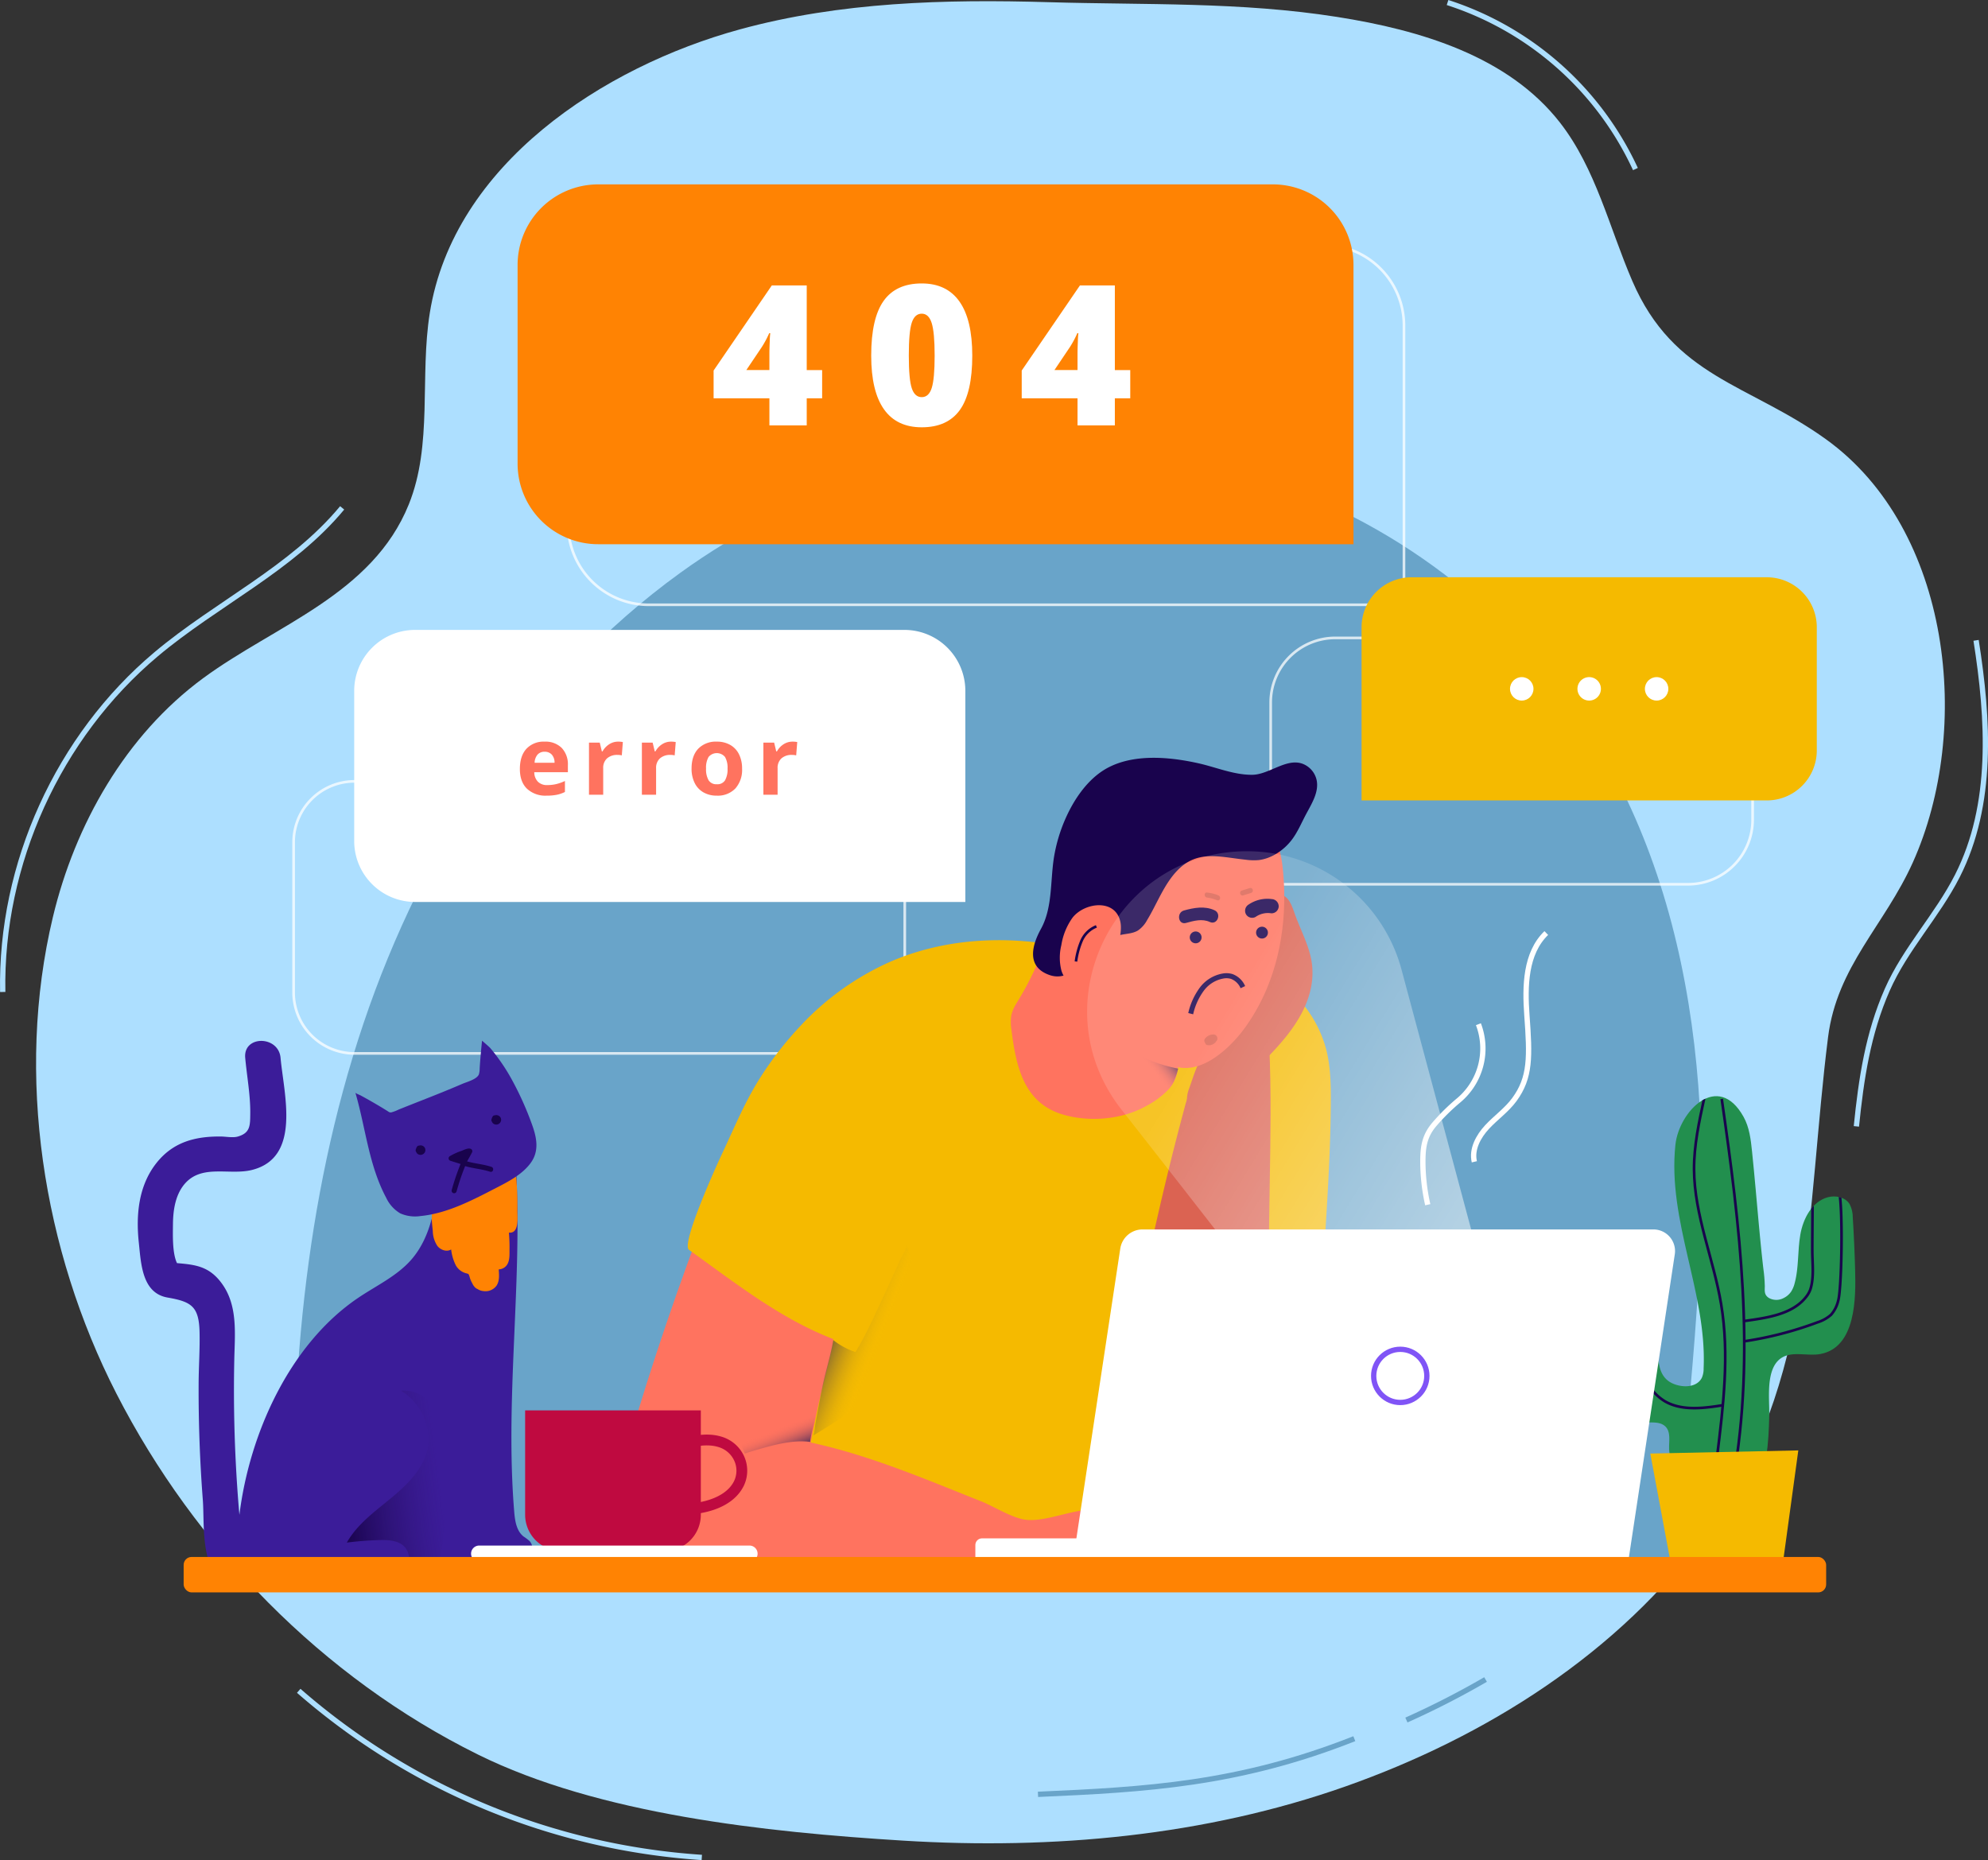 <svg xmlns="http://www.w3.org/2000/svg" xmlns:xlink="http://www.w3.org/1999/xlink"  viewBox="0 0 751.046 702.709">
  <rect x="0" y="0" width="751.046" height="702.709" fill="#333333" stroke="none"/>
  <defs>
    <linearGradient id="linear-gradient" x1="0.009" y1="0.652" x2="1.636" y2="0.253" gradientUnits="objectBoundingBox">
      <stop offset="0" stop-color="#19034d" stop-opacity="0.914"/>
      <stop offset="0.555" stop-color="#311573" stop-opacity="0"/>
    </linearGradient>
    <linearGradient id="linear-gradient-2" x1="0.136" y1="1.084" x2="0.58" y2="0.086" gradientUnits="objectBoundingBox">
      <stop offset="0" stop-color="#201b59" stop-opacity="0.914"/>
      <stop offset="0.555" stop-color="#fc0" stop-opacity="0"/>
    </linearGradient>
    <linearGradient id="linear-gradient-3" x1="0.122" y1="0.339" x2="0.816" y2="0.77" xlink:href="#linear-gradient-2"/>
    <linearGradient id="linear-gradient-4" x1="-0.556" y1="-1.922" x2="-1.63" y2="-0.878" gradientUnits="objectBoundingBox">
      <stop offset="0.265" stop-color="#201b59" stop-opacity="0.914"/>
      <stop offset="0.555" stop-color="#ff735f" stop-opacity="0"/>
    </linearGradient>
    <linearGradient id="linear-gradient-5" x1="0.822" y1="1.348" x2="0.247" y2="0.055" xlink:href="#linear-gradient-4"/>
    <linearGradient id="linear-gradient-6" x1="0.811" y1="0.646" x2="-0.035" y2="-0.005" gradientUnits="objectBoundingBox">
      <stop offset="0.004" stop-color="#fff"/>
      <stop offset="0.551" stop-color="#fff" stop-opacity="0.302"/>
    </linearGradient>
    <clipPath id="clip-path">
      <path id="Tracé_294" data-name="Tracé 294" d="M431.533,379.359c.519-3.679,1.781-6.972,4.674-8.664,4.127-2.416,9.633-.4,14.435-1.3,13.491-2.523,13.388-21.356,13.113-31.727q-.263-9.9-.887-19.783a10.969,10.969,0,0,0-1.158-5.061c-1.636-2.695-5.37-3.482-8.4-2.617-5.9,1.688-9.219,8.065-10.266,14.116s-.534,12.341-2.121,18.272a10.784,10.784,0,0,1-1.312,3.181,7.3,7.3,0,0,1-2.952,2.521,5.769,5.769,0,0,1-5.485-.078c-1.863-1.194-1.552-2.7-1.543-4.516a55.654,55.654,0,0,0-.557-6.614c-.572-4.958-1.068-9.927-1.535-14.9-.915-9.77-1.713-19.552-2.731-29.312-.467-4.478-.973-9.08-3.208-13.088-9.665-17.349-24.386-2.107-25.74,10.543-3.078,28.782,11.914,55.924,10.657,84.491a8.594,8.594,0,0,1-.664,3.536c-2.256,4.5-9.467,3.711-12.8,1.118-5.225-4.068-3.355-12.875-3.36-18.175-.006-4.325-1.39-9.213-5.573-11.239-4.745-2.3-10.937.458-13.64,4.7-3.49,5.472-3.1,14.843-2.578,20.933a25.685,25.685,0,0,0,4.007,12.589,15.849,15.849,0,0,0,11.719,6.938c2.79.168,5.973-.423,8.088,1.247,2.578,2.035,1.654,5.758,1.756,8.87.2,6.179,5.466,11.458,11.607,14.055s13.073,3.032,19.826,3.431c5.727-9.189,6.11-19.783,6.408-30.054C431.413,389.356,430.872,384.045,431.533,379.359Z" transform="translate(-367.563 -272)" fill="none"/>
    </clipPath>
  </defs>
  <g id="Illu404" transform="translate(-50.033 -54.637)">
    <path id="Rectangle_4" data-name="Rectangle 4" d="M23.023,0H207.859a23.023,23.023,0,0,1,23.023,23.023V102.78a0,0,0,0,1,0,0H23.023A23.023,23.023,0,0,1,0,79.757V23.023A23.023,23.023,0,0,1,23.023,0Z" transform="translate(132.354 359.354)" fill="none" stroke="#fff" stroke-miterlimit="10" stroke-width="2"/>
    <path id="Tracé_244" data-name="Tracé 244" d="M552.376,729.511c52.566-18.539,103.423-50.239,136.708-96.437,40.719-56.516,37.233-120.577,45.565-186.6,3.385-26.833,21.352-42.26,32.043-66.057,22.554-50.2,14.586-125.742-32.842-159.841-29.213-21-57.435-23.29-73.161-59.811-8.7-20.193-13.783-42.422-27.287-59.773-19.554-25.122-52.745-35-84.191-39.954-36.573-5.765-72.293-4.486-108.973-5.573-39.1-1.16-78.756-.1-116.714,10.277C272.009,79.828,215.4,116.709,206.4,172.866c-3.854,24.077,1.194,49.764-7.951,72.369-13.76,34.011-50.416,45.548-77.715,65.641C91.43,332.45,72.367,366.124,64,401.129,49.746,460.778,60.255,526.945,88,581.1c29.7,57.974,77.932,107.3,136.439,136.3,45.828,22.721,109.14,29.417,160.823,32.6C441.737,753.489,499.232,748.252,552.376,729.511Z" transform="translate(6.005 0)" fill="#addfff"/>
    <path id="Tracé_245" data-name="Tracé 245" d="M640.636,416.422c-.328-85.208-23.9-167.061-93.231-221.965-85.549-67.746-205.141-66.865-292.589-3.658-57.185,41.333-97.286,103.526-119.774,170.406s-28.288,138.422-25.893,208.942l520.637,1.627q3.264-35.9,6.526-71.8C638.807,472.508,640.743,444.439,640.636,416.422Z" transform="translate(52.261 80.212)" fill="#69a4c9"/>
    <path id="Rectangle_5" data-name="Rectangle 5" d="M23.023,0H207.859a23.023,23.023,0,0,1,23.023,23.023V102.78a0,0,0,0,1,0,0H23.023A23.023,23.023,0,0,1,0,79.757V23.023A23.023,23.023,0,0,1,23.023,0Z" transform="translate(160.961 349.819)" fill="none" stroke="#fff" stroke-miterlimit="10" stroke-width="1" opacity="0.75"/>
    <path id="Rectangle_6" data-name="Rectangle 6" d="M30.451,0H285.343a30.451,30.451,0,0,1,30.451,30.451V135.939a0,0,0,0,1,0,0H30.451A30.451,30.451,0,0,1,0,105.488V30.451A30.451,30.451,0,0,1,30.451,0Z" transform="translate(264.643 147.179)" fill="none" stroke="#fff" stroke-miterlimit="10" stroke-width="1" opacity="0.75"/>
    <g id="Groupe_46" data-name="Groupe 46" transform="translate(102.082 447.785)">
      <path id="Tracé_246" data-name="Tracé 246" d="M225.752,449.926a21.651,21.651,0,0,0-2.207-1.652c-2.7-2.14-3.248-5.954-3.53-9.387-3.448-41.972,2.838-84.2.852-126.266-.475-10.039-8.622-5.105-15.276-3.822-.986.191-14.019,2.622-13.874,1.144-1.171,11.95-2.7,24.751-10.609,33.781-5.481,6.255-13.314,9.824-20.192,14.5-25.851,17.563-40.951,51.366-44.712,81.852-.059-.673-.132-1.348-.187-2.022q-.761-9.117-1.215-18.257-.95-19.189-.536-38.413c.2-9.534,1.358-19.962-4.383-28.235-4.876-7.028-10.3-7.545-17.259-8.153-1.865-3.8-1.55-11.294-1.528-14.67.036-5.439.95-11.651,4.917-15.8,6.528-6.831,16.672-2.659,24.918-4.724,18.739-4.7,12.061-28.576,10.811-42.359-.769-8.487-14.126-8.567-13.35,0,.626,6.908,1.987,14.1,1.905,21.032-.053,4.447.065,7.323-4.671,8.7-1.9.553-4.5.01-6.444-.008-9.732-.09-18.049,2.092-24.316,10-6.77,8.542-7.8,19.575-6.675,30.069.851,7.951,1.182,19.1,10.888,20.774,9.007,1.558,11.834,3.37,12.064,13.039.154,6.477-.322,13-.351,19.483q-.1,21.956,1.579,43.873c.641,8.34-.778,23.54,6.3,29.745a9.847,9.847,0,0,0,11.235,1.581c11.1.608,37.351-.963,40.164-.963h33.867c5.681,0,15.682,1.936,21.1-.853,2.95-1.518,8.2-4.291,10.323-6.78C227.084,455.127,227.593,451.82,225.752,449.926Z" transform="translate(-77.802 -260.959)" fill="#3b1c99"/>
      <path id="Tracé_247" data-name="Tracé 247" d="M168.394,302.4q.074-5.144-.277-10.277a19.162,19.162,0,0,0-.21-1.981,7.046,7.046,0,0,0-.641-2.046c-2.462-4.8-11.225-.647-14.677,1.045a67.322,67.322,0,0,0-10.693,6.85c-1.955,1.47-4.165,3.238-5.222,5.513-1.123,2.42-.473,6.3-.237,8.9a10.528,10.528,0,0,0,1.709,5.571c1.2,1.554,3.524,2.4,5.22,1.36a17.955,17.955,0,0,0,1.783,6.032,6.313,6.313,0,0,0,3.747,2.931c1.076.311,1.018.118,1.4,1.242.011.032.025.063.034.1a9.818,9.818,0,0,0,1.022,2.475c.027.053.048.109.074.162a5.034,5.034,0,0,0,1.079,1.5,3.134,3.134,0,0,0,.883.534l.032.019.017.01a4.648,4.648,0,0,0,2.1.713,5.149,5.149,0,0,0,5.025-2.115c1.156-1.863.9-4.007.786-6.086a3.9,3.9,0,0,0,3.492-2.4c.711-1.61.549-3.644.576-5.342.032-2.052-.063-4.1-.219-6.141C169.222,311.39,168.352,305.154,168.394,302.4Z" transform="translate(-24.977 -238.455)" fill="#ff8303"/>
      <path id="Tracé_248" data-name="Tracé 248" d="M139.65,330.352c6.751,4.053,11.17,12.221,10.363,20.128-.839,8.254-7.367,14.843-13.407,19.9-6.322,5.294-13.342,10.188-17.393,17.368,4.142-.524,8.313-.845,12.488-.957,3.574-.1,7.707.227,9.795,3.13,2.184,3.038.975,7.251,1.55,10.949a.975.975,0,0,0,1.261-.256c.275.959.193,1.018,1.186.944,3.337-.25,6.171-2.763,7.712-5.735s2.012-6.364,2.409-9.686a195.587,195.587,0,0,0,1.413-35.875c-.246-3.782-.692-7.693-2.636-10.947C151.144,333.884,145.983,329.842,139.65,330.352Z" transform="translate(-40.237 -198.129)" fill="url(#linear-gradient)"/>
      <path id="Tracé_249" data-name="Tracé 249" d="M121.413,282.423c-.164-.6-.332-1.194-.507-1.789.084.284,1.615.854,1.911,1.013q1.027.555,2.044,1.118,2.037,1.133,4.045,2.313t3.986,2.414c.593.37.9.7,1.581.6a14.8,14.8,0,0,0,2.859-1.1c1.15-.45,2.3-.916,3.444-1.371q3.45-1.365,6.9-2.721c4.545-1.795,9.084-3.614,13.569-5.554,1.737-.751,5.662-1.755,6.335-3.656a7.476,7.476,0,0,0,.286-2.134c.193-3.648.894-10.55.894-10.55s2.727,2.327,3.156,2.836q1.49,1.768,2.853,3.641a71.959,71.959,0,0,1,4.978,7.737,118.7,118.7,0,0,1,8,17.755c1.749,4.928,2.63,9.854-.664,14.3-3.059,4.133-7.916,6.736-12.391,9.044-9.1,4.693-18.852,9.951-29.181,10.934a13.806,13.806,0,0,1-7.623-1,13.361,13.361,0,0,1-5.308-5.843C126.223,308.519,124.913,295.2,121.413,282.423Z" transform="translate(-38.701 -261)" fill="#3b1c99"/>
      <path id="Tracé_250" data-name="Tracé 250" d="M155.557,289.294c-3.007-1-6.181-1.2-9.209-2.069.206-.317.383-.658.545-.944q.684-1.2,1.322-2.428a.969.969,0,0,0-.57-1.4c-1-.374-2.664.54-3.6.872a22.791,22.791,0,0,0-4.207,1.928A.966.966,0,0,0,140.06,287l3.829,1.209a90.386,90.386,0,0,0-3.351,9.879.954.954,0,0,0,1.838.507,90.679,90.679,0,0,1,3.24-9.589c3.093.925,6.351,1.11,9.433,2.13C156.217,291.519,156.719,289.677,155.557,289.294Z" transform="translate(-21.946 -241.62)" fill="#19034d"/>
      <path id="Tracé_251" data-name="Tracé 251" d="M135.331,281.852a1.731,1.731,0,0,0-1.228,0,.749.749,0,0,0-.683.318,2.372,2.372,0,0,0-.395.788,2.543,2.543,0,0,0-.153.454.9.9,0,0,0,.181.8,1.792,1.792,0,0,0,.49.713,1.846,1.846,0,0,0,2.735-.488A1.759,1.759,0,0,0,135.331,281.852Z" transform="translate(-27.87 -242.186)" fill="#19034d"/>
      <path id="Tracé_252" data-name="Tracé 252" d="M150.331,275.852a1.731,1.731,0,0,0-1.228,0,.749.749,0,0,0-.683.318,2.372,2.372,0,0,0-.395.788,2.539,2.539,0,0,0-.153.454.9.9,0,0,0,.181.8,1.792,1.792,0,0,0,.49.713,1.846,1.846,0,0,0,2.735-.488A1.759,1.759,0,0,0,150.331,275.852Z" transform="translate(-14.264 -247.629)" fill="#19034d"/>
    </g>
    <path id="Rectangle_7" data-name="Rectangle 7" d="M24.4,0H157.668a24.4,24.4,0,0,1,24.4,24.4V68.672a24.4,24.4,0,0,1-24.4,24.4H0a0,0,0,0,1,0,0V24.4A24.4,24.4,0,0,1,24.4,0Z" transform="translate(530.088 295.628)" fill="none" stroke="#fff" stroke-miterlimit="10" stroke-width="1" opacity="0.75"/>
    <g id="Groupe_48" data-name="Groupe 48" transform="translate(283.652 340.927)">
      <path id="Tracé_253" data-name="Tracé 253" d="M176.877,396.211c-3.625,12.444-6.749,26.865.595,37.545,8.845,12.862,29.148,12.715,41.9,3.707s19.66-24,25.563-38.447c9.948-24.348,18.711-49.425,22.17-75.5,2.022-15.247.263-34.172-13.581-40.873-21.287-10.306-39.443,6.122-46.335,24.133C195.929,336.2,185.688,365.962,176.877,396.211Z" transform="translate(-173.008 -137.4)" fill="#ff735f"/>
      <path id="Tracé_254" data-name="Tracé 254" d="M229.033,273.782a130.759,130.759,0,0,0-14.689,18.905c-6,9.343-10.033,19.338-14.738,29.3-1.65,3.494-15.5,33.867-12.406,36.079,17.406,12.442,34.509,26.034,54.448,33.68.671.257-3.135,14.872-3.486,16.27q-2.034,8.107-3.686,16.3c-2.186,10.844-3.894,21.861-5.8,32.787q-1.593,9.123-3.111,18.261c-.454,2.729,86.209,8.5,94.055,8.618,22.925.338,58.955,6.772,72.873-16.632,3.3-5.548,4.949-11.9,6.416-18.186a449.087,449.087,0,0,0,11.385-112.525c-.208-8.87-.675-17.8-2.832-26.406-3.139-12.534-9.715-23.776-16.592-34.584-6.271-9.856-16.149-15.3-26.629-20.316-31.553-15.1-69.53-19.958-101.54-5.853A104.118,104.118,0,0,0,229.033,273.782Z" transform="translate(-160.541 -172.195)" fill="#f5ba00"/>
      <path id="Tracé_255" data-name="Tracé 255" d="M293.378,327.821q-1.3,3-2.6,6c-3.326,7.688-11.693,21-11.693,29.429-3.908,12.221-5.773,25.321-3.5,37.946a102.815,102.815,0,0,0,4.127,14.824c2.088,6.128,4.392,12.3,8.279,17.473,3.5,4.659,11.843,12.013,18.3,9.5,6.74-2.622,11.773-14.856,14.343-20.9,15.289-35.919,21.346-75.377,25.073-114.013a26.517,26.517,0,0,0-.071-8.111c-.851-3.959-3.406-7.3-5.939-10.462-3.349-4.175-7.23-8.55-12.5-9.486-5.05-.9-10.211,1.728-13.68,5.506s-5.569,8.582-7.606,13.289Q299.653,313.319,293.378,327.821Z" transform="translate(-80.847 -137.048)" fill="#ff735f"/>
      <path id="Tracé_256" data-name="Tracé 256" d="M319.978,355.2c-2.946-.83-44.054-10.811-44.146-5.748q.458-33.484,3.7-66.854c.688-7.079,1.5-14.259,4.188-20.847s7.541-12.606,14.191-15.133c4.909-1.865,10.39-1.692,15.52-.576a45.539,45.539,0,0,1,33.767,32.8c1.707,6.879,1.745,14.05,1.68,21.137-.195,21.062-1.753,42.046-3,63.007C337.047,362.794,328.415,357.57,319.978,355.2Z" transform="translate(-79.735 -168.47)" fill="#f5ba00"/>
      <path id="Tracé_257" data-name="Tracé 257" d="M331.941,253.971a27.944,27.944,0,0,1,1.051,5.838c.86,13.394-7.932,24.586-16.771,33.634-3.461,3.543-8.344,5.992-11.477,9.679-3.574,4.205-3.412,11.149-9.625,13.022a7.569,7.569,0,0,1-7.634-2.3c-2.256-2.561-2.2-5.33-1.07-8.372,1.337-3.608,2.529-8.107,4.674-11.317,1.718-2.571,5.178-4.281,7.75-5.807a21.874,21.874,0,0,0,10.15-14.969c1.615-11.271-.021-23.98,3.9-34.749a12.064,12.064,0,0,1,3.078-5.021,5.743,5.743,0,0,1,5.508-1.369c2.756.955,3.839,4.175,4.8,6.929C328.013,244.14,330.517,248.942,331.941,253.971Z" transform="translate(-70.827 -180.459)" fill="#db6352"/>
      <path id="Tracé_258" data-name="Tracé 258" d="M331.175,371.983c1.283,24.085.986,48.624-5.565,72.013-1.953,6.976-5.182,16.979-11.942,20.875-7.627,4.4-19.594.851-26.673-3.2-4.676-2.679-9.156-5.973-12.112-10.48-4.669-7.117-4.924-16.2-4.379-24.693,1.463-22.826,7.125-44.119,11.54-66.368q7.223-36.379,16.9-72.215c2.754-10.2,6.3-17.79,14.828-24.213,6.08-4.581,16.279-10.64,16.842,1.268C332.3,300.556,329.273,336.254,331.175,371.983Z" transform="translate(-84.755 -156.84)" fill="#db6352"/>
      <path id="Tracé_259" data-name="Tracé 259" d="M252.674,290.75a14.226,14.226,0,0,0-1.7,4.034,16.7,16.7,0,0,0,.019,5.611c1.745,13.928,4.648,27.71,19.584,32.064,9.907,2.887,22.136,1.873,31.2-3.2a32.941,32.941,0,0,0,8.067-5.838,13.838,13.838,0,0,0,4.058-8.893c10.031,2.2,20.4-8.01,25.624-15.345,11.969-16.807,15.936-37.889,14.116-58.2-.448-4.989-1.217-10.209-4.224-14.214-2.1-2.8-5.111-4.747-8.058-6.631-13.725-8.782-28.345-9.261-43.341-2.33-13.624,6.3-23.078,19.767-29.473,32.848-2.674,5.47-3.145,12.682-5.288,18.541a112.342,112.342,0,0,1-9.5,19.746C253.4,289.543,253.025,290.142,252.674,290.75Z" transform="translate(-102.499 -197.65)" fill="#ff735f"/>
      <path id="Tracé_260" data-name="Tracé 260" d="M267.615,227.479c3.114-6.9,7.592-13.277,13.256-17.208,10.308-7.154,25.224-5.819,36.828-3.219,6.681,1.5,13.367,4.411,20.315,4.331,6.261-.074,12.745-6.32,18.814-4.217a8.543,8.543,0,0,1,5.435,6.1c1.015,4.566-1.821,8.973-4.016,13.1-1.737,3.265-3.158,6.736-5.412,9.669-2.954,3.839-7.581,7.011-12.482,7.575a22.689,22.689,0,0,1-4.955-.156c-9.852-1.032-18.125-3.776-25.668,4.018-5.132,5.3-7.689,12.555-11.464,18.77a11.192,11.192,0,0,1-3.475,3.955c-2,1.217-4.486,1.2-6.768,1.73-9.782,2.269-16.214,18.665-26.553,15.137-8.86-3.023-6.843-11.073-3.343-17.444,4.356-7.93,3.526-17.553,4.84-26.5A60.03,60.03,0,0,1,267.615,227.479Z" transform="translate(-98.496 -204.969)" fill="#19034d"/>
      <path id="Tracé_261" data-name="Tracé 261" d="M265.257,238.883a24.319,24.319,0,0,0-4.224,10.371,19.694,19.694,0,0,0,.034,9.621c.967,3.093,3.456,5.883,6.656,6.4a8.814,8.814,0,0,0,7.007-2.308c4.562-3.984,9.917-16.23,8.614-22.473C281.481,231.549,269.752,233.11,265.257,238.883Z" transform="translate(-93.689 -178.481)" fill="#ff735f"/>
      <path id="Tracé_262" data-name="Tracé 262" d="M271.374,238.362a10.2,10.2,0,0,0-5.628,5.493,30.251,30.251,0,0,0-2.094,7.775" transform="translate(-90.784 -174.677)" fill="none" stroke="#19034d" stroke-miterlimit="10" stroke-width="1"/>
      <path id="Tracé_263" data-name="Tracé 263" d="M303.743,240.159a2.232,2.232,0,1,1-2.676-1.674A2.232,2.232,0,0,1,303.743,240.159Z" transform="translate(-58.415 -174.619)" fill="#19034d"/>
      <path id="Tracé_264" data-name="Tracé 264" d="M290.63,241.238a2.232,2.232,0,1,1-2.569-1.837A2.233,2.233,0,0,1,290.63,241.238Z" transform="translate(-70.334 -173.762)" fill="#19034d"/>
      <path id="Tracé_265" data-name="Tracé 265" d="M272.645,336.535c-.976,6.217-1.739,12.461-2.142,18.743-.545,8.494-.29,17.576,4.379,24.693,2.956,4.507,7.436,7.8,12.112,10.48,7.079,4.055,19.046,7.6,26.673,3.2,6.761-3.9,9.989-13.9,11.942-20.875a171.1,171.1,0,0,0,5.746-36.245Z" transform="translate(-84.755 -85.623)" fill="url(#linear-gradient-2)"/>
      <path id="Tracé_266" data-name="Tracé 266" d="M257.418,331.264l-10.424-29.717c.257.732-1.863,4.045-2.222,4.833q-1.173,2.569-2.336,5.145c-1.6,3.53-3.2,7.062-4.846,10.575-3.107,6.648-6.17,13.525-10,19.756a27.575,27.575,0,0,1-8.38-4.512c-1.036,6.028-2.92,11.673-4.127,17.669-.624,3.1-1.192,6.219-1.766,9.332-.292,1.581-.584,3.162-.885,4.741-.122.641-.357,4.024-.858,4.318a201.263,201.263,0,0,0,44.142-34.967,7.287,7.287,0,0,0,2.317-3.791A7.376,7.376,0,0,0,257.418,331.264Z" transform="translate(-138.024 -117.361)" fill="url(#linear-gradient-3)"/>
      <path id="Tracé_267" data-name="Tracé 267" d="M307.29,233.011a12.638,12.638,0,0,0-8.74,2.025,2.763,2.763,0,0,0-1.087,3.639,2.7,2.7,0,0,0,3.641,1.087,8.079,8.079,0,0,1,5.958-1.383,2.706,2.706,0,0,0,2.8-2.571A2.744,2.744,0,0,0,307.29,233.011Z" transform="translate(-60.401 -179.637)" fill="#19034d"/>
      <path id="Tracé_268" data-name="Tracé 268" d="M297.483,235.652c-3.732-1.72-7.731-.961-11.54.078-2.927.8-2.22,5.527.748,4.716s6.089-1.711,9.019-.361C298.506,241.374,300.266,236.934,297.483,235.652Z" transform="translate(-72.259 -178.059)" fill="#19034d"/>
      <path id="Tracé_269" data-name="Tracé 269" d="M273.9,261.881q-.332,7.475-.553,14.956-.109,3.9-.177,7.794c-.008.473-.128,1.356-.164,2.271,3.029-.748,6.15-1.264,9.013-2.573,4.062-1.854,7.985-4.375,10.033-8.525a27.4,27.4,0,0,0,1.732-5.031C286.934,269.376,279.053,266.759,273.9,261.881Z" transform="translate(-82.301 -153.343)" fill="url(#linear-gradient-4)"/>
      <path id="Tracé_270" data-name="Tracé 270" d="M311.939,393.981c25.826,3.08,54.3,6.429,79.138-.9-4.032-5.744-8.1-11.536-13.237-16.323s-11.477-8.553-18.442-9.429a45.191,45.191,0,0,0-11.065.338c-6.429.784-14.771,4.127-21.1,3.606-5.386-.443-12.411-5.058-17.505-7.073-34.578-13.684-75.592-32.312-113.389-22.372-19.117,5.027-30.613,20.988-17.437,38.966,7.36,10.041,19.266,8.166,30.867,8.361,31.317.524,62.736.271,93.9,3.85Q307.75,393.476,311.939,393.981Z" transform="translate(-172.797 -83.367)" fill="#ff735f"/>
      <g id="Groupe_47" data-name="Groupe 47" transform="translate(215.294 81.371)">
        <path id="Tracé_271" data-name="Tracé 271" d="M287.746,263.164l-1.848-.477a25.614,25.614,0,0,1,4.3-9.522,13.724,13.724,0,0,1,9.1-5.47,8.043,8.043,0,0,1,3.28.259,8.317,8.317,0,0,1,4.808,4.548l-1.724.812a6.43,6.43,0,0,0-3.652-3.542,6.164,6.164,0,0,0-2.5-.181,11.81,11.81,0,0,0-7.794,4.739A23.754,23.754,0,0,0,287.746,263.164Z" transform="translate(-285.898 -247.636)" fill="#19034d"/>
      </g>
      <path id="Tracé_272" data-name="Tracé 272" d="M225.67,339.453c-.259-.435-.513-.872-.765-1.312-1.8-2.948-3.49-5.962-5.105-9.022a55.343,55.343,0,0,1-7.533,6.6,64.95,64.95,0,0,0-9.885,8.6c-1.859,1.928-3.644,3.925-5.412,5.937q.7,1.628,1.375,3.294c.223.549.467,1.087.7,1.629q1.8-.607,3.624-1.139c6.145-1.781,14.231-4.213,21.049-3.238.359-3.728,1.812-7.272,2.111-11C225.777,339.683,225.724,339.567,225.67,339.453Z" transform="translate(-151.272 -92.351)" fill="url(#linear-gradient-5)"/>
      <path id="Tracé_273" data-name="Tracé 273" d="M292.463,259.771a3.985,3.985,0,0,0-3.219,1.728,1.291,1.291,0,0,0,.168,1.493.99.99,0,0,0,.759.791,3.281,3.281,0,0,0,3.391-1.409A1.516,1.516,0,0,0,292.463,259.771Z" transform="translate(-67.716 -155.257)" fill="#db6352"/>
      <path id="Tracé_274" data-name="Tracé 274" d="M294.337,232.735a15.853,15.853,0,0,0-4.278-1.077c-1.217-.139-1.207,1.768,0,1.907a14.125,14.125,0,0,1,3.77,1.011C294.962,235.043,295.456,233.2,294.337,232.735Z" transform="translate(-67.654 -180.766)" fill="#db6352"/>
      <path id="Tracé_275" data-name="Tracé 275" d="M299.828,230.793q-1.5.463-3,.929c-1.169.36-.671,2.2.505,1.838l3-.929C301.5,232.269,301.006,230.428,299.828,230.793Z" transform="translate(-61.294 -181.587)" fill="#db6352"/>
    </g>
    <g id="Groupe_50" data-name="Groupe 50" transform="translate(245.572 124.294)">
      <path id="Rectangle_8" data-name="Rectangle 8" d="M30.451,0H285.343a30.451,30.451,0,0,1,30.451,30.451V135.939a0,0,0,0,1,0,0H30.451A30.451,30.451,0,0,1,0,105.488V30.451A30.451,30.451,0,0,1,30.451,0Z" transform="translate(0 0)" fill="#ff8303"/>
      <g id="Groupe_49" data-name="Groupe 49" transform="translate(74.053 37.42)">
        <path id="Tracé_276" data-name="Tracé 276" d="M232.876,154.03h-5.822v10.232h-14.1V154.03H191.871V143.542L213.854,111.4h13.2v31.965h5.822ZM212.95,143.361v-6.147q0-1.736.128-4.682a29.944,29.944,0,0,1,.2-3.093h-.4a38.475,38.475,0,0,1-2.784,5.208l-5.859,8.714Z" transform="translate(-191.871 -110.637)" fill="#fff"/>
        <path id="Tracé_277" data-name="Tracé 277" d="M261.274,138.262q0,14.032-4.7,20.557t-14.391,6.528q-9.472,0-14.282-6.818t-4.81-20.267q0-14.1,4.7-20.683T242.182,111q9.437,0,14.265,6.852T261.274,138.262Zm-23.974,0q0,8.968,1.121,12.331t3.761,3.362q2.678,0,3.778-3.471t1.1-12.223q0-8.785-1.121-12.312t-3.761-3.524q-2.64,0-3.761,3.4T237.3,138.262Z" transform="translate(-163.552 -110.998)" fill="#fff"/>
        <path id="Tracé_278" data-name="Tracé 278" d="M293.91,154.03h-5.82v10.232h-14.1V154.03H252.907V143.542L274.892,111.4h13.2v31.965h5.82Zm-19.922-10.668v-6.147q0-1.736.126-4.682a29.966,29.966,0,0,1,.2-3.093h-.4a38.261,38.261,0,0,1-2.784,5.208l-5.857,8.714Z" transform="translate(-136.504 -110.637)" fill="#fff"/>
      </g>
    </g>
    <g id="Groupe_52" data-name="Groupe 52" transform="translate(183.846 292.605)">
      <path id="Rectangle_9" data-name="Rectangle 9" d="M23.023,0H207.859a23.023,23.023,0,0,1,23.023,23.023V102.78a0,0,0,0,1,0,0H23.023A23.023,23.023,0,0,1,0,79.757V23.023A23.023,23.023,0,0,1,23.023,0Z" fill="#fff"/>
      <g id="Groupe_51" data-name="Groupe 51" transform="translate(62.592 42.211)">
        <path id="Tracé_279" data-name="Tracé 279" d="M163.6,222.169a10.159,10.159,0,0,1-7.43-2.624q-2.675-2.623-2.676-7.428,0-4.946,2.474-7.649a8.812,8.812,0,0,1,6.839-2.7,8.672,8.672,0,0,1,6.5,2.378,8.989,8.989,0,0,1,2.323,6.566v2.605H158.936a5.154,5.154,0,0,0,1.356,3.574,4.765,4.765,0,0,0,3.555,1.285,14.793,14.793,0,0,0,3.362-.37,16.919,16.919,0,0,0,3.309-1.181v4.156a12.6,12.6,0,0,1-3.009,1.047A18.975,18.975,0,0,1,163.6,222.169Zm-.757-16.582a3.406,3.406,0,0,0-2.676,1.081,5.008,5.008,0,0,0-1.11,3.072h7.535a4.476,4.476,0,0,0-1.039-3.072A3.514,3.514,0,0,0,162.844,205.587Z" transform="translate(-153.495 -201.765)" fill="#ff735f"/>
        <path id="Tracé_280" data-name="Tracé 280" d="M178.168,201.765a8.562,8.562,0,0,1,1.814.16l-.4,5.033a6.206,6.206,0,0,0-1.585-.175,5.7,5.7,0,0,0-4.007,1.32,4.779,4.779,0,0,0-1.434,3.7v10.016h-5.369V202.135h4.066l.793,3.311h.263a7.406,7.406,0,0,1,2.474-2.668A6.1,6.1,0,0,1,178.168,201.765Z" transform="translate(-141.078 -201.765)" fill="#ff735f"/>
        <path id="Tracé_281" data-name="Tracé 281" d="M188.643,201.765a8.562,8.562,0,0,1,1.814.16l-.4,5.033a6.206,6.206,0,0,0-1.585-.175,5.7,5.7,0,0,0-4,1.32,4.772,4.772,0,0,0-1.434,3.7v10.016h-5.37V202.135h4.066l.793,3.311h.263a7.406,7.406,0,0,1,2.474-2.668A6.1,6.1,0,0,1,188.643,201.765Z" transform="translate(-131.576 -201.765)" fill="#ff735f"/>
        <path id="Tracé_282" data-name="Tracé 282" d="M206.589,211.941a10.572,10.572,0,0,1-2.535,7.516,9.2,9.2,0,0,1-7.06,2.712,9.875,9.875,0,0,1-5-1.242,8.257,8.257,0,0,1-3.326-3.564,11.961,11.961,0,0,1-1.163-5.422q0-4.823,2.519-7.5a9.243,9.243,0,0,1,7.075-2.676,9.93,9.93,0,0,1,5,1.234,8.2,8.2,0,0,1,3.326,3.538A11.848,11.848,0,0,1,206.589,211.941Zm-13.609,0a8.266,8.266,0,0,0,.959,4.419,3.434,3.434,0,0,0,3.126,1.5,3.376,3.376,0,0,0,3.09-1.488,8.383,8.383,0,0,0,.942-4.426,8.137,8.137,0,0,0-.952-4.384,4.04,4.04,0,0,0-6.213-.008A8.1,8.1,0,0,0,192.98,211.941Z" transform="translate(-122.644 -201.765)" fill="#ff735f"/>
        <path id="Tracé_283" data-name="Tracé 283" d="M212.713,201.765a8.562,8.562,0,0,1,1.814.16l-.4,5.033a6.206,6.206,0,0,0-1.585-.175,5.7,5.7,0,0,0-4,1.32,4.772,4.772,0,0,0-1.434,3.7v10.016h-5.37V202.135H205.8l.791,3.311h.265a7.384,7.384,0,0,1,2.472-2.668A6.1,6.1,0,0,1,212.713,201.765Z" transform="translate(-109.742 -201.765)" fill="#ff735f"/>
      </g>
    </g>
    <path id="Tracé_284" data-name="Tracé 284" d="M434.037,452.511l-49.392-184.3a60.36,60.36,0,0,0-56.99-44.72h0c-50.939-1.108-80.246,57.492-48.811,97.589,51.641,65.874,108.742,139.877,108.742,139.877Z" transform="translate(194.873 152.746)" opacity="0.49" fill="url(#linear-gradient-6)"/>
    <g id="Groupe_55" data-name="Groupe 55" transform="translate(564.416 272.723)">
      <path id="Rectangle_10" data-name="Rectangle 10" d="M18.883,0H153.1a18.883,18.883,0,0,1,18.883,18.883V65.414A18.883,18.883,0,0,1,153.1,84.3H0a0,0,0,0,1,0,0V18.883A18.883,18.883,0,0,1,18.883,0Z" fill="#f5ba00"/>
      <g id="Groupe_54" data-name="Groupe 54" transform="translate(56.085 37.718)">
        <g id="Groupe_53" data-name="Groupe 53">
          <circle id="Ellipse_2" data-name="Ellipse 2" cx="4.431" cy="4.431" r="4.431" fill="#fff"/>
          <path id="Tracé_285" data-name="Tracé 285" d="M371.855,193.414a4.43,4.43,0,1,1-4.43-4.43A4.43,4.43,0,0,1,371.855,193.414Z" transform="translate(-337.517 -188.984)" fill="#fff"/>
          <circle id="Ellipse_3" data-name="Ellipse 3" cx="4.431" cy="4.431" r="4.431" transform="translate(50.954)" fill="#fff"/>
        </g>
      </g>
    </g>
    <g id="Groupe_57" data-name="Groupe 57" transform="translate(228 587.467)">
      <g id="Groupe_56" data-name="Groupe 56" transform="translate(72.72 9.135)">
        <path id="Tracé_286" data-name="Tracé 286" d="M189.281,369.269a36.215,36.215,0,0,1-7.323-.715l.839-4c8.342,1.745,21.955-.057,25.815-8a9.05,9.05,0,0,0-.057-7.882,9.508,9.508,0,0,0-5.948-4.959c-5.176-1.577-11.9.208-16.273,2.672l-2.006-3.559c4.751-2.681,12.7-5.075,19.468-3.021a13.619,13.619,0,0,1,8.407,7.028,13.207,13.207,0,0,1,.084,11.506C208.4,366.341,198.151,369.269,189.281,369.269Z" transform="translate(-181.958 -339.032)" fill="#bf0a40"/>
      </g>
      <path id="Rectangle_11" data-name="Rectangle 11" d="M0,0H66.376a0,0,0,0,1,0,0V39.41A13.691,13.691,0,0,1,52.685,53.1H13.691A13.691,13.691,0,0,1,0,39.41V0A0,0,0,0,1,0,0Z" transform="translate(20.424)" fill="#bf0a40"/>
      <path id="Tracé_287" data-name="Tracé 287" d="M249.008,367.143H146.89a3.063,3.063,0,0,1-3.063-3.063h0a3.064,3.064,0,0,1,3.063-3.065H249.008a3.064,3.064,0,0,1,3.063,3.065h0A3.063,3.063,0,0,1,249.008,367.143Z" transform="translate(-143.827 -309.957)" fill="#fff"/>
    </g>
    <g id="Groupe_62" data-name="Groupe 62" transform="translate(654.69 468.763)">
      <g id="Groupe_61" data-name="Groupe 61">
        <g id="Groupe_60" data-name="Groupe 60" clip-path="url(#clip-path)">
          <g id="Groupe_59" data-name="Groupe 59">
            <g id="Groupe_58" data-name="Groupe 58">
              <path id="Tracé_288" data-name="Tracé 288" d="M431.533,379.359c.519-3.679,1.781-6.972,4.674-8.664,4.127-2.416,9.633-.4,14.435-1.3,13.491-2.523,13.388-21.356,13.113-31.727q-.263-9.9-.887-19.783a10.969,10.969,0,0,0-1.158-5.061c-1.636-2.695-5.37-3.482-8.4-2.617-5.9,1.688-9.219,8.065-10.266,14.116s-.534,12.341-2.121,18.272a10.784,10.784,0,0,1-1.312,3.181,7.3,7.3,0,0,1-2.952,2.521,5.769,5.769,0,0,1-5.485-.078c-1.863-1.194-1.552-2.7-1.543-4.516a55.654,55.654,0,0,0-.557-6.614c-.572-4.958-1.068-9.927-1.535-14.9-.915-9.77-1.713-19.552-2.731-29.312-.467-4.478-.973-9.08-3.208-13.088-9.665-17.349-24.386-2.107-25.74,10.543-3.078,28.782,11.914,55.924,10.657,84.491a8.594,8.594,0,0,1-.664,3.536c-2.256,4.5-9.467,3.711-12.8,1.118-5.225-4.068-3.355-12.875-3.36-18.175-.006-4.325-1.39-9.213-5.573-11.239-4.745-2.3-10.937.458-13.64,4.7-3.49,5.472-3.1,14.843-2.578,20.933a25.685,25.685,0,0,0,4.007,12.589,15.849,15.849,0,0,0,11.719,6.938c2.79.168,5.973-.423,8.088,1.247,2.578,2.035,1.654,5.758,1.756,8.87.2,6.179,5.466,11.458,11.607,14.055s13.073,3.032,19.826,3.431c5.727-9.189,6.11-19.783,6.408-30.054C431.413,389.356,430.872,384.045,431.533,379.359Z" transform="translate(-367.563 -272)" fill="#228f4e"/>
              <path id="Tracé_289" data-name="Tracé 289" d="M391.574,272.546c6.877,47.735,12.806,96.323,4.339,143.842" transform="translate(-345.782 -271.505)" fill="none" stroke="#19034d" stroke-miterlimit="10" stroke-width="1"/>
              <path id="Tracé_290" data-name="Tracé 290" d="M389.943,272.377c-1.943,8.889-3.892,17.853-3.85,26.917.084,17.282,7.365,33.811,10.226,50.9,3.2,19.085.83,38.539-1.541,57.725" transform="translate(-350.755 -271.658)" fill="none" stroke="#19034d" stroke-miterlimit="10" stroke-width="1"/>
              <path id="Tracé_291" data-name="Tracé 291" d="M395.931,337.7c8.309-1.186,18.236-2.386,23.488-9.046a9.77,9.77,0,0,0,1.749-3.109c1.39-4.518.694-9.637.675-14.277-.021-4.449.084-12.255.084-18.028" transform="translate(-341.83 -252.727)" fill="none" stroke="#19034d" stroke-miterlimit="10" stroke-width="1"/>
              <path id="Tracé_292" data-name="Tracé 292" d="M407.143,351.169c-7.466,1.217-15.728,2.306-22.165-1.358a18.462,18.462,0,0,1-8.025-10.077,37.165,37.165,0,0,1-1.652-12.577,84.422,84.422,0,0,1,1.179-13.8" transform="translate(-360.545 -234.488)" fill="none" stroke="#19034d" stroke-miterlimit="10" stroke-width="1"/>
              <path id="Tracé_293" data-name="Tracé 293" d="M395.979,347.4a135.776,135.776,0,0,0,27.7-7.154,14.26,14.26,0,0,0,5.161-2.849,12.207,12.207,0,0,0,2.735-5.342c1.308-4.316,1.857-33.861.416-41.075" transform="translate(-341.786 -254.786)" fill="none" stroke="#19034d" stroke-miterlimit="10" stroke-width="1"/>
            </g>
          </g>
        </g>
      </g>
      <path id="Tracé_295" data-name="Tracé 295" d="M377.426,343.355l55.917-1.19-5.7,41.641-42.678-.014Z" transform="translate(-358.616 -208.352)" fill="#f5ba00"/>
    </g>
    <g id="Groupe_64" data-name="Groupe 64" transform="translate(418.513 407.125)">
      <rect id="Rectangle_12" data-name="Rectangle 12" width="245.529" height="11.16" rx="2.5" transform="translate(0 228.683)" fill="#fff"/>
      <path id="Tracé_296" data-name="Tracé 296" d="M472.666,426.266H262.851L281.108,305.7a8.516,8.516,0,0,1,8.315-7.308H482.608a8.177,8.177,0,0,1,7.976,9.553Z" transform="translate(-226.371 -186.421)" fill="#fff"/>
      <circle id="Ellipse_4" data-name="Ellipse 4" cx="10.044" cy="10.044" r="10.044" transform="translate(150.482 157.257)" fill="none" stroke="#8054f6" stroke-miterlimit="10" stroke-width="2"/>
      <g id="Groupe_63" data-name="Groupe 63" transform="translate(169.065)">
        <path id="Tracé_297" data-name="Tracé 297" d="M334.22,325.93a73.706,73.706,0,0,1-1.846-16.828c.033-5.538.851-9.541,4.489-13.714a77.35,77.35,0,0,1,8.96-8.822,25.59,25.59,0,0,0,7.533-28.822" transform="translate(-332.372 -223.295)" fill="none" stroke="#fff" stroke-miterlimit="10" stroke-width="2"/>
        <path id="Tracé_298" data-name="Tracé 298" d="M342.691,326.1c-1.112-4.735,1.516-9.585,4.827-13.148s7.4-6.414,10.277-10.333c6.179-8.4,5.882-16.3,4.753-31.9-.8-10.968-.585-23.4,7.327-31.04" transform="translate(-323.247 -239.68)" fill="none" stroke="#fff" stroke-miterlimit="10" stroke-width="2"/>
      </g>
    </g>
    <rect id="Rectangle_13" data-name="Rectangle 13" width="620.519" height="13.393" rx="3" transform="translate(119.414 642.83)" fill="#ff8303"/>
    <path id="Tracé_299" data-name="Tracé 299" d="M463.47,181.7c4.707,29.892,6.637,61.991-7.056,88.976-7.638,15.051-19.672,27.516-26.5,43.013-7.283,16.535-9.856,33.7-11.664,51.629" transform="translate(333.108 114.848)" fill="none" stroke="#addfff" stroke-miterlimit="10" stroke-width="2"/>
    <path id="Tracé_300" data-name="Tracé 300" d="M179.3,155.458c-19.056,23.009-47.357,36.054-70.237,55.264-37,31.063-58.93,79.317-58,127.62" transform="translate(0 91.046)" fill="none" stroke="#addfff" stroke-miterlimit="10" stroke-width="2"/>
    <path id="Tracé_301" data-name="Tracé 301" d="M337.26,55.352a118.15,118.15,0,0,1,70.981,62.914" transform="translate(259.639 0.238)" fill="none" stroke="#addfff" stroke-miterlimit="10" stroke-width="2"/>
    <path id="Tracé_302" data-name="Tracé 302" d="M109.686,389.788a257.3,257.3,0,0,0,152.277,62.95" transform="translate(53.203 303.61)" fill="none" stroke="#addfff" stroke-miterlimit="10" stroke-width="2"/>
    <path id="Tracé_303" data-name="Tracé 303" d="M329.11,402.859a319.639,319.639,0,0,0,29.907-15.31" transform="translate(252.246 301.579)" fill="none" stroke="#69a4c9" stroke-miterlimit="10" stroke-width="2"/>
    <path id="Tracé_304" data-name="Tracé 304" d="M256.13,420.3c40.562-1.785,75.773-3.717,119.505-21.028" transform="translate(186.045 312.209)" fill="none" stroke="#69a4c9" stroke-miterlimit="10" stroke-width="2"/>
  </g>
</svg>
